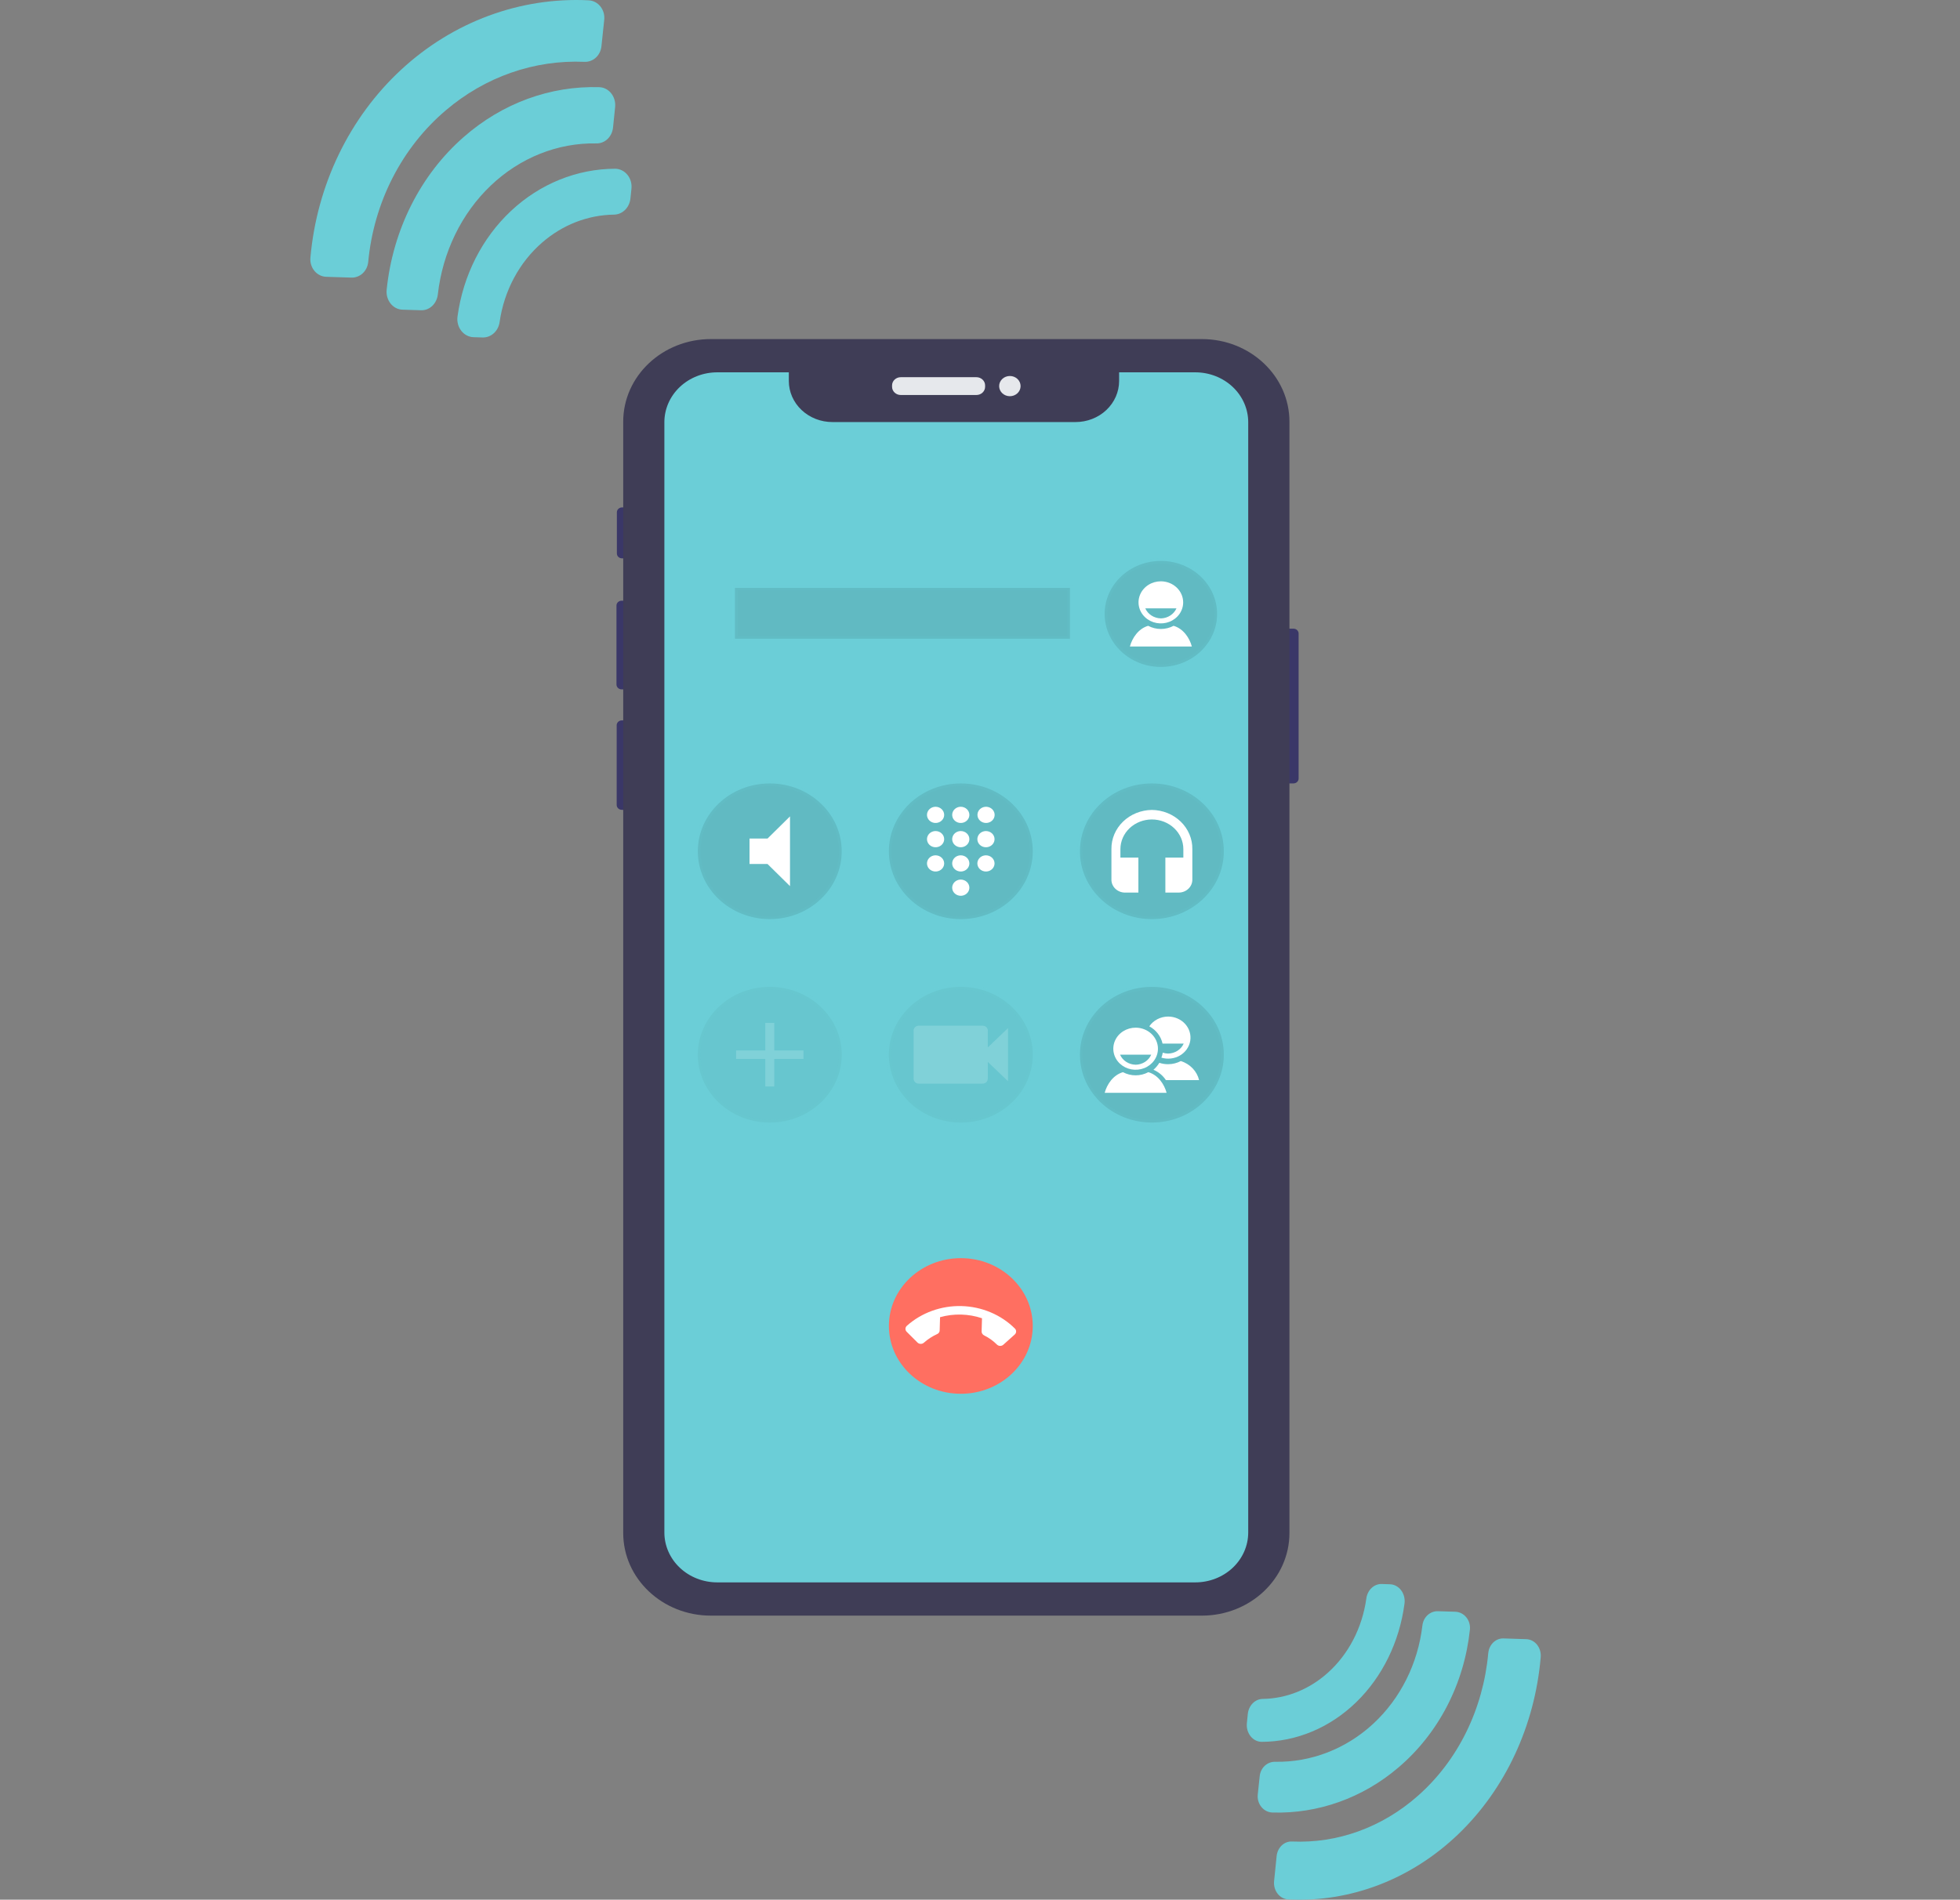 <svg width="360" height="349" viewBox="0 0 360 349" fill="none" xmlns="http://www.w3.org/2000/svg">
<rect x="0" y="0" width="360" height="349" fill="#808080" stroke="none"/>
<path d="M237.575 115.493H235.808C235.286 115.493 234.863 115.892 234.863 116.384V143.029C234.863 143.522 235.286 143.921 235.808 143.921H237.575C238.097 143.921 238.521 143.522 238.521 143.029V116.384C238.521 115.892 238.097 115.493 237.575 115.493Z" fill="#3A3768"/>
<path d="M114.41 93.22H114.249C113.727 93.22 113.304 93.619 113.304 94.112V101.688C113.304 102.18 113.727 102.579 114.249 102.579H114.41C114.933 102.579 115.356 102.18 115.356 101.688V94.112C115.356 93.619 114.933 93.22 114.41 93.22Z" fill="#3A3768"/>
<path d="M114.596 110.358H114.175C113.653 110.358 113.23 110.757 113.23 111.249V125.755C113.23 126.248 113.653 126.647 114.175 126.647H114.596C115.118 126.647 115.542 126.248 115.542 125.755V111.249C115.542 110.757 115.118 110.358 114.596 110.358Z" fill="#3A3768"/>
<path d="M114.522 132.346H114.212C113.69 132.346 113.267 132.745 113.267 133.238V147.884C113.267 148.376 113.69 148.776 114.212 148.776H114.522C115.044 148.776 115.467 148.376 115.467 147.884V133.238C115.467 132.745 115.044 132.346 114.522 132.346Z" fill="#3A3768"/>
<path d="M220.739 62.293H130.565C121.675 62.293 114.468 69.089 114.468 77.472V281.634C114.468 290.017 121.675 296.813 130.565 296.813H220.739C229.629 296.813 236.836 290.017 236.836 281.634V77.472C236.836 69.089 229.629 62.293 220.739 62.293Z" fill="#3F3D56"/>
<path d="M179.339 69.296H165.447C164.564 69.296 163.849 69.971 163.849 70.803V71.06C163.849 71.892 164.564 72.567 165.447 72.567H179.339C180.221 72.567 180.937 71.892 180.937 71.06V70.803C180.937 69.971 180.221 69.296 179.339 69.296Z" fill="#E6E8EC"/>
<path d="M185.486 72.789C186.574 72.789 187.456 71.957 187.456 70.932C187.456 69.906 186.574 69.075 185.486 69.075C184.399 69.075 183.517 69.906 183.517 70.932C183.517 71.957 184.399 72.789 185.486 72.789Z" fill="#E6E8EC"/>
<path d="M219.546 68.401H205.551V69.993C205.551 71.994 204.708 73.913 203.207 75.328C201.707 76.743 199.672 77.538 197.55 77.538H152.888C150.766 77.538 148.731 76.743 147.23 75.328C145.73 73.913 144.887 71.994 144.887 69.993V68.401H131.742C130.466 68.401 129.202 68.638 128.023 69.099C126.844 69.559 125.773 70.234 124.871 71.085C123.969 71.936 123.254 72.947 122.766 74.059C122.278 75.171 122.027 76.362 122.027 77.566V281.54C122.027 282.744 122.278 283.935 122.766 285.047C123.254 286.159 123.969 287.169 124.871 288.021C125.773 288.872 126.844 289.547 128.023 290.007C129.202 290.468 130.466 290.705 131.742 290.705H219.546C222.124 290.705 224.596 289.739 226.418 288.021C228.241 286.302 229.265 283.971 229.265 281.54V77.566C229.265 75.135 228.241 72.804 226.418 71.085C224.596 69.367 222.124 68.401 219.546 68.401Z" fill="#6BCED7"/>
<path opacity="0.1" d="M196.514 108H135V117.344H196.514V108Z" fill="black" stroke="#6BCED7" stroke-miterlimit="10"/>
<path opacity="0.1" d="M141.386 168.849C148.682 168.849 154.597 163.271 154.597 156.391C154.597 149.51 148.682 143.932 141.386 143.932C134.09 143.932 128.175 149.51 128.175 156.391C128.175 163.271 134.09 168.849 141.386 168.849Z" fill="black" stroke="#6BCED7" stroke-miterlimit="10"/>
<path d="M137.67 154.055V158.726H140.973L145.102 162.795V149.982L140.973 154.055H137.67Z" fill="white"/>
<path opacity="0.1" d="M176.478 168.849C183.774 168.849 189.689 163.271 189.689 156.391C189.689 149.51 183.774 143.932 176.478 143.932C169.182 143.932 163.267 149.51 163.267 156.391C163.267 163.271 169.182 168.849 176.478 168.849Z" fill="black" stroke="#6BCED7" stroke-miterlimit="10"/>
<path d="M176.478 161.592C176.166 161.59 175.86 161.676 175.6 161.839C175.339 162.001 175.136 162.233 175.015 162.504C174.894 162.776 174.862 163.075 174.922 163.364C174.982 163.653 175.131 163.919 175.352 164.128C175.572 164.337 175.853 164.479 176.159 164.537C176.465 164.595 176.783 164.566 177.071 164.454C177.36 164.341 177.607 164.151 177.78 163.906C177.954 163.661 178.047 163.373 178.047 163.079C178.047 162.686 177.882 162.309 177.588 162.03C177.294 161.751 176.895 161.594 176.478 161.592ZM171.854 148.215C171.542 148.213 171.236 148.298 170.975 148.46C170.714 148.622 170.51 148.853 170.388 149.125C170.267 149.396 170.234 149.696 170.293 149.985C170.353 150.274 170.502 150.54 170.722 150.75C170.942 150.959 171.223 151.101 171.529 151.16C171.836 151.218 172.153 151.189 172.442 151.077C172.731 150.965 172.978 150.774 173.152 150.53C173.326 150.285 173.419 149.997 173.419 149.702C173.419 149.31 173.254 148.933 172.961 148.655C172.668 148.376 172.27 148.218 171.854 148.215ZM171.854 152.676C171.542 152.674 171.235 152.76 170.974 152.922C170.713 153.084 170.509 153.316 170.388 153.587C170.267 153.859 170.234 154.159 170.294 154.448C170.354 154.737 170.503 155.003 170.724 155.212C170.944 155.421 171.225 155.564 171.532 155.622C171.839 155.68 172.156 155.65 172.445 155.538C172.734 155.425 172.981 155.234 173.154 154.988C173.328 154.743 173.42 154.455 173.419 154.16C173.419 153.768 173.254 153.392 172.961 153.114C172.668 152.836 172.27 152.679 171.854 152.676ZM171.854 157.134C171.542 157.132 171.236 157.217 170.975 157.379C170.714 157.541 170.51 157.773 170.388 158.044C170.267 158.316 170.234 158.615 170.293 158.904C170.353 159.194 170.502 159.46 170.722 159.669C170.942 159.878 171.223 160.021 171.529 160.079C171.836 160.137 172.153 160.109 172.442 159.996C172.731 159.884 172.978 159.694 173.152 159.449C173.326 159.204 173.419 158.916 173.419 158.621C173.419 158.229 173.254 157.852 172.961 157.574C172.668 157.295 172.27 157.137 171.854 157.134ZM181.102 151.189C181.414 151.191 181.72 151.105 181.98 150.942C182.241 150.78 182.444 150.548 182.565 150.277C182.685 150.005 182.718 149.706 182.658 149.417C182.598 149.128 182.448 148.862 182.228 148.653C182.008 148.445 181.727 148.302 181.421 148.244C181.115 148.186 180.797 148.215 180.509 148.327C180.22 148.44 179.973 148.63 179.799 148.875C179.626 149.12 179.533 149.408 179.533 149.702C179.533 149.897 179.573 150.09 179.651 150.27C179.73 150.45 179.845 150.614 179.991 150.752C180.137 150.89 180.31 151 180.5 151.075C180.691 151.15 180.895 151.189 181.102 151.189ZM176.478 157.134C176.166 157.133 175.86 157.219 175.6 157.381C175.339 157.543 175.136 157.775 175.015 158.047C174.894 158.318 174.862 158.618 174.922 158.907C174.982 159.196 175.131 159.461 175.352 159.67C175.572 159.879 175.853 160.021 176.159 160.079C176.465 160.137 176.783 160.108 177.071 159.996C177.36 159.884 177.607 159.693 177.78 159.448C177.954 159.204 178.047 158.916 178.047 158.621C178.047 158.228 177.882 157.851 177.588 157.572C177.294 157.294 176.895 157.136 176.478 157.134ZM181.102 157.134C180.79 157.133 180.484 157.219 180.224 157.381C179.963 157.543 179.76 157.775 179.639 158.047C179.518 158.318 179.486 158.618 179.546 158.907C179.606 159.196 179.755 159.461 179.976 159.67C180.196 159.879 180.477 160.021 180.783 160.079C181.089 160.137 181.407 160.108 181.695 159.996C181.984 159.884 182.231 159.693 182.404 159.448C182.578 159.204 182.671 158.916 182.671 158.621C182.671 158.228 182.506 157.851 182.212 157.572C181.918 157.294 181.519 157.136 181.102 157.134ZM181.102 152.676C180.789 152.675 180.484 152.761 180.223 152.924C179.963 153.086 179.759 153.318 179.639 153.59C179.518 153.862 179.486 154.161 179.546 154.45C179.606 154.74 179.756 155.005 179.977 155.214C180.198 155.422 180.479 155.565 180.785 155.622C181.092 155.68 181.41 155.65 181.698 155.537C181.987 155.424 182.233 155.233 182.406 154.988C182.58 154.743 182.672 154.454 182.671 154.16C182.671 153.767 182.506 153.39 182.211 153.112C181.917 152.834 181.518 152.678 181.102 152.676ZM176.478 152.676C176.166 152.675 175.86 152.761 175.599 152.924C175.339 153.086 175.135 153.318 175.015 153.59C174.894 153.862 174.862 154.161 174.922 154.45C174.983 154.74 175.132 155.005 175.353 155.214C175.574 155.422 175.855 155.565 176.162 155.622C176.468 155.68 176.786 155.65 177.074 155.537C177.363 155.424 177.609 155.233 177.782 154.988C177.956 154.743 178.048 154.454 178.047 154.16C178.047 153.767 177.882 153.39 177.588 153.112C177.293 152.834 176.894 152.678 176.478 152.676ZM176.478 148.215C176.166 148.213 175.86 148.299 175.6 148.462C175.339 148.624 175.136 148.856 175.015 149.128C174.894 149.399 174.862 149.698 174.922 149.987C174.982 150.276 175.131 150.542 175.352 150.751C175.572 150.96 175.853 151.102 176.159 151.16C176.465 151.218 176.783 151.189 177.071 151.077C177.36 150.964 177.607 150.774 177.78 150.529C177.954 150.284 178.047 149.997 178.047 149.702C178.047 149.309 177.882 148.932 177.588 148.653C177.294 148.375 176.895 148.217 176.478 148.215Z" fill="white"/>
<g opacity="0.4">
<path opacity="0.1" d="M141.386 206.223C148.682 206.223 154.597 200.645 154.597 193.765C154.597 186.885 148.682 181.307 141.386 181.307C134.09 181.307 128.175 186.885 128.175 193.765C128.175 200.645 134.09 206.223 141.386 206.223Z" fill="black" stroke="#6BCED7" stroke-miterlimit="10"/>
<path opacity="0.4" d="M147.579 194.544H142.212V199.605H140.56V194.544H135.193V192.986H140.56V187.925H142.212V192.986H147.579V194.544Z" fill="white"/>
</g>
<path opacity="0.1" d="M211.57 168.849C218.866 168.849 224.781 163.271 224.781 156.391C224.781 149.51 218.866 143.932 211.57 143.932C204.274 143.932 198.359 149.51 198.359 156.391C198.359 163.271 204.274 168.849 211.57 168.849Z" fill="black" stroke="#6BCED7" stroke-miterlimit="10"/>
<path d="M211.57 148.795C210.581 148.807 209.605 149.003 208.696 149.371C207.787 149.739 206.964 150.273 206.274 150.941C205.584 151.609 205.04 152.399 204.674 153.265C204.308 154.131 204.126 155.057 204.139 155.99V161.584C204.134 161.895 204.195 162.204 204.317 162.492C204.439 162.781 204.621 163.044 204.851 163.267C205.081 163.49 205.355 163.667 205.658 163.79C205.961 163.913 206.286 163.978 206.616 163.982H209.093V157.555H205.79V155.997C205.79 154.552 206.399 153.165 207.483 152.143C208.567 151.121 210.037 150.547 211.57 150.547C213.103 150.547 214.573 151.121 215.657 152.143C216.741 153.165 217.35 154.552 217.35 155.997V157.555H214.047V163.978H216.524C216.854 163.975 217.18 163.91 217.483 163.787C217.786 163.665 218.061 163.487 218.291 163.264C218.521 163.041 218.702 162.778 218.824 162.489C218.946 162.2 219.006 161.891 219.001 161.58V155.99C219.015 155.057 218.833 154.131 218.466 153.265C218.1 152.399 217.556 151.609 216.866 150.941C216.176 150.273 215.353 149.739 214.444 149.371C213.536 149.003 212.559 148.807 211.57 148.795Z" fill="white"/>
<g opacity="0.4">
<path opacity="0.1" d="M176.478 206.223C183.774 206.223 189.689 200.645 189.689 193.765C189.689 186.885 183.774 181.307 176.478 181.307C169.182 181.307 163.267 186.885 163.267 193.765C163.267 200.645 169.182 206.223 176.478 206.223Z" fill="black" stroke="#6BCED7" stroke-miterlimit="10"/>
<path opacity="0.4" d="M181.432 192.43V189.315C181.43 189.197 181.404 189.08 181.355 188.972C181.305 188.863 181.234 188.765 181.144 188.683C181.054 188.6 180.948 188.535 180.832 188.491C180.716 188.448 180.591 188.426 180.466 188.427H168.766C168.514 188.425 168.271 188.518 168.091 188.684C167.91 188.85 167.807 189.077 167.804 189.315V198.195C167.808 198.433 167.912 198.659 168.092 198.825C168.272 198.992 168.514 199.084 168.766 199.083H180.462C180.715 199.085 180.958 198.993 181.139 198.827C181.32 198.661 181.424 198.434 181.428 198.195V195.081L185.144 198.631V188.879L181.432 192.43Z" fill="white"/>
</g>
<path opacity="0.1" d="M211.57 206.223C218.866 206.223 224.781 200.645 224.781 193.765C224.781 186.885 218.866 181.307 211.57 181.307C204.274 181.307 198.359 186.885 198.359 193.765C198.359 200.645 204.274 206.223 211.57 206.223Z" fill="black" stroke="#6BCED7" stroke-miterlimit="10"/>
<path d="M210.918 196.973C210.207 197.353 209.404 197.553 208.587 197.553C207.77 197.553 206.967 197.353 206.257 196.973C204.432 197.499 203.313 199.239 202.9 200.769H214.274C213.861 199.239 212.747 197.499 210.918 196.973ZM208.589 188.797C207.778 188.797 206.985 189.023 206.31 189.447C205.635 189.872 205.109 190.475 204.798 191.182C204.488 191.889 204.406 192.666 204.564 193.416C204.722 194.167 205.113 194.856 205.686 195.397C206.26 195.938 206.991 196.306 207.786 196.455C208.582 196.604 209.407 196.527 210.156 196.234C210.905 195.941 211.545 195.445 211.995 194.809C212.446 194.172 212.685 193.424 212.685 192.659C212.685 191.635 212.253 190.653 211.485 189.928C210.717 189.204 209.675 188.797 208.589 188.797ZM208.589 195.603C207.973 195.592 207.373 195.411 206.864 195.084C206.355 194.756 205.959 194.295 205.724 193.757H211.45C211.216 194.295 210.821 194.756 210.313 195.085C209.804 195.413 209.205 195.595 208.589 195.606V195.603Z" fill="white"/>
<path d="M214.146 198.433H220.24C220.05 197.625 219.641 196.877 219.052 196.263C218.464 195.649 217.717 195.189 216.883 194.929C216.172 195.309 215.368 195.509 214.551 195.509C214.002 195.514 213.457 195.427 212.941 195.252C212.653 195.729 212.288 196.159 211.859 196.529C212.804 196.937 213.599 197.6 214.146 198.433ZM213.527 191.717H217.416C217.18 192.253 216.783 192.713 216.274 193.039C215.765 193.365 215.166 193.545 214.551 193.555C214.216 193.552 213.884 193.497 213.568 193.391C213.517 193.703 213.433 194.01 213.316 194.306C213.88 194.476 214.477 194.528 215.064 194.46C215.652 194.392 216.217 194.204 216.72 193.91C217.224 193.617 217.653 193.224 217.98 192.758C218.307 192.293 218.524 191.766 218.614 191.214C218.705 190.663 218.667 190.099 218.505 189.562C218.342 189.025 218.058 188.528 217.673 188.104C217.287 187.681 216.809 187.341 216.27 187.109C215.732 186.876 215.147 186.756 214.555 186.757C213.866 186.758 213.188 186.923 212.584 187.236C211.98 187.549 211.47 188 211.099 188.548C211.718 188.885 212.255 189.341 212.673 189.887C213.092 190.434 213.383 191.057 213.527 191.717Z" fill="white"/>
<path d="M176.478 256.056C183.774 256.056 189.689 250.478 189.689 243.598C189.689 236.717 183.774 231.139 176.478 231.139C169.182 231.139 163.267 236.717 163.267 243.598C163.267 250.478 169.182 256.056 176.478 256.056Z" fill="#FF6F61"/>
<path d="M169.695 246.673C170.417 246.029 171.24 245.494 172.135 245.085C172.273 245.027 172.39 244.932 172.472 244.811C172.553 244.691 172.596 244.55 172.593 244.407L172.663 241.986C175.188 241.278 177.886 241.346 180.367 242.18L180.297 244.602C180.295 244.743 180.332 244.881 180.404 245.004C180.477 245.127 180.582 245.23 180.71 245.303C181.606 245.743 182.419 246.322 183.112 247.016C183.187 247.09 183.276 247.15 183.375 247.192C183.474 247.234 183.581 247.257 183.69 247.26C183.798 247.263 183.906 247.245 184.008 247.209C184.109 247.172 184.202 247.117 184.281 247.047L186.378 245.17C186.536 245.029 186.629 244.834 186.635 244.628C186.641 244.422 186.561 244.223 186.411 244.073C185.143 242.81 183.624 241.796 181.941 241.088C180.257 240.379 178.442 239.99 176.599 239.943C174.757 239.896 172.922 240.192 171.2 240.814C169.479 241.435 167.904 242.371 166.565 243.566C166.487 243.637 166.424 243.721 166.38 243.815C166.335 243.909 166.311 244.009 166.309 244.112C166.306 244.214 166.325 244.316 166.364 244.411C166.403 244.507 166.462 244.594 166.537 244.668L168.522 246.646C168.597 246.72 168.687 246.78 168.786 246.821C168.885 246.863 168.992 246.885 169.101 246.888C169.209 246.891 169.317 246.873 169.418 246.836C169.52 246.799 169.612 246.744 169.691 246.673H169.695Z" fill="white"/>
<path opacity="0.1" d="M213.221 122.52C218.922 122.52 223.543 118.162 223.543 112.787C223.543 107.412 218.922 103.054 213.221 103.054C207.521 103.054 202.9 107.412 202.9 112.787C202.9 118.162 207.521 122.52 213.221 122.52Z" fill="black" stroke="#6BCED7" stroke-miterlimit="10"/>
<path d="M215.554 114.971C214.843 115.351 214.039 115.551 213.221 115.551C212.404 115.551 211.6 115.351 210.889 114.971C209.064 115.497 207.945 117.237 207.532 118.771H218.911C218.498 117.237 217.379 115.497 215.554 114.971ZM213.221 106.795C212.411 106.795 211.617 107.021 210.943 107.445C210.268 107.869 209.742 108.473 209.431 109.179C209.12 109.886 209.038 110.663 209.196 111.413C209.354 112.163 209.744 112.853 210.317 113.394C210.89 113.935 211.621 114.303 212.416 114.453C213.211 114.602 214.036 114.526 214.785 114.233C215.535 113.941 216.175 113.445 216.626 112.81C217.076 112.174 217.317 111.426 217.317 110.661C217.316 109.637 216.884 108.655 216.116 107.93C215.349 107.206 214.308 106.798 213.221 106.795ZM213.221 113.605C212.605 113.593 212.006 113.412 211.497 113.084C210.989 112.757 210.592 112.296 210.356 111.759H216.087C215.851 112.296 215.454 112.757 214.945 113.085C214.437 113.414 213.838 113.595 213.221 113.609V113.605Z" fill="white"/>
<path d="M260.419 329.925C264.049 326.731 267.063 322.767 269.284 318.266C271.506 313.765 272.889 308.819 273.352 303.717C273.421 302.958 273.747 302.255 274.265 301.751C274.784 301.247 275.456 300.979 276.146 301.001L280.341 301.137C280.716 301.149 281.084 301.245 281.423 301.421C281.763 301.596 282.066 301.847 282.314 302.157C282.562 302.468 282.75 302.831 282.866 303.225C282.982 303.618 283.023 304.034 282.988 304.446C281.911 317.027 276.493 328.666 267.859 336.952C259.225 345.237 248.037 349.533 236.614 348.947C236.24 348.928 235.873 348.824 235.536 348.642C235.2 348.46 234.9 348.204 234.657 347.889C234.414 347.574 234.231 347.208 234.121 346.812C234.011 346.416 233.975 346 234.017 345.588L234.484 340.989C234.559 340.233 234.89 339.537 235.41 339.039C235.931 338.542 236.602 338.281 237.29 338.309C245.662 338.688 253.877 335.711 260.419 329.925Z" fill="#6BCED7"/>
<path d="M256.845 324.719C250.292 330.31 242.09 333.24 233.7 332.985C233.315 332.972 232.937 332.874 232.589 332.698C232.241 332.521 231.931 332.27 231.679 331.959C231.427 331.649 231.238 331.286 231.125 330.893C231.011 330.501 230.974 330.088 231.018 329.68L231.373 326.3C231.45 325.565 231.781 324.888 232.302 324.4C232.823 323.912 233.496 323.65 234.189 323.663C240.804 323.787 247.229 321.299 252.226 316.676C257.223 312.053 260.44 305.624 261.257 298.624C261.339 297.888 261.676 297.21 262.202 296.725C262.729 296.24 263.406 295.981 264.102 296.001L267.289 296.099C267.674 296.11 268.052 296.205 268.4 296.379C268.748 296.553 269.058 296.802 269.311 297.111C269.565 297.419 269.755 297.78 269.871 298.171C269.987 298.562 270.025 298.974 269.984 299.381C269.464 304.318 268.036 309.097 265.782 313.445C263.527 317.793 260.49 321.624 256.845 324.719Z" fill="#6BCED7"/>
<path d="M243.85 307.344C247.67 303.943 250.207 299.064 250.959 293.673C251.056 292.919 251.397 292.231 251.917 291.739C252.437 291.246 253.101 290.984 253.782 291.001L255.312 291.052C255.704 291.065 256.089 291.171 256.441 291.363C256.794 291.555 257.106 291.828 257.357 292.165C257.608 292.501 257.792 292.893 257.898 293.316C258.003 293.738 258.027 294.18 257.969 294.613C257.042 301.656 253.882 308.093 249.065 312.752C244.248 317.412 238.093 319.984 231.722 320C231.336 319.995 230.955 319.9 230.604 319.72C230.253 319.54 229.94 319.279 229.685 318.955C229.43 318.631 229.239 318.25 229.124 317.839C229.01 317.427 228.974 316.992 229.019 316.564L229.189 314.86C229.27 314.104 229.596 313.407 230.105 312.901C230.615 312.395 231.272 312.115 231.954 312.113C236.284 312.047 240.47 310.368 243.85 307.344Z" fill="#6BCED7"/>
<path d="M81.885 20.268C77.885 23.66 74.563 27.872 72.115 32.654C69.667 37.437 68.143 42.693 67.632 48.113C67.557 48.92 67.197 49.666 66.626 50.202C66.055 50.737 65.314 51.022 64.553 50.999L59.93 50.854C59.517 50.842 59.111 50.739 58.737 50.553C58.363 50.366 58.029 50.1 57.756 49.77C57.483 49.441 57.276 49.055 57.148 48.636C57.02 48.218 56.974 47.776 57.014 47.338C58.2 33.972 64.171 21.604 73.686 12.801C83.201 3.998 95.531 -0.566 108.119 0.056C108.532 0.076 108.936 0.187 109.307 0.38C109.678 0.573 110.008 0.846 110.276 1.18C110.544 1.515 110.745 1.904 110.867 2.325C110.988 2.745 111.027 3.188 110.982 3.625L110.467 8.512C110.384 9.315 110.019 10.055 109.446 10.583C108.872 11.111 108.132 11.389 107.374 11.36C98.147 10.956 89.095 14.12 81.885 20.268Z" fill="#6BCED7"/>
<path d="M85.167 25.177C92.224 18.98 101.057 15.734 110.092 16.017C110.507 16.031 110.914 16.14 111.289 16.335C111.664 16.531 111.997 16.809 112.268 17.153C112.54 17.497 112.743 17.9 112.866 18.334C112.989 18.769 113.028 19.227 112.981 19.679L112.598 23.425C112.516 24.239 112.159 24.989 111.598 25.53C111.037 26.07 110.312 26.361 109.566 26.346C102.442 26.209 95.523 28.966 90.141 34.089C84.76 39.211 81.296 46.336 80.416 54.092C80.328 54.908 79.964 55.659 79.397 56.197C78.831 56.734 78.101 57.021 77.352 56.999L73.919 56.89C73.505 56.879 73.098 56.773 72.723 56.58C72.349 56.387 72.014 56.111 71.742 55.769C71.469 55.427 71.264 55.027 71.139 54.594C71.014 54.161 70.973 53.705 71.017 53.253C71.577 47.782 73.115 42.487 75.543 37.669C77.971 32.851 81.241 28.606 85.167 25.177Z" fill="#6BCED7"/>
<path d="M99.613 44.529C95.399 48.164 92.599 53.38 91.769 59.143C91.662 59.949 91.286 60.684 90.712 61.21C90.138 61.736 89.406 62.017 88.654 61.999L86.966 61.945C86.534 61.93 86.109 61.817 85.72 61.612C85.331 61.407 84.987 61.115 84.71 60.755C84.432 60.395 84.229 59.976 84.113 59.525C83.996 59.074 83.97 58.601 84.035 58.138C85.057 50.609 88.543 43.728 93.859 38.748C99.175 33.767 105.966 31.017 112.997 31C113.423 31.005 113.843 31.107 114.23 31.3C114.618 31.492 114.963 31.771 115.244 32.117C115.526 32.464 115.736 32.87 115.863 33.311C115.99 33.751 116.029 34.215 115.979 34.673L115.791 36.495C115.702 37.303 115.342 38.048 114.78 38.589C114.218 39.13 113.493 39.429 112.741 39.431C107.963 39.502 103.343 41.296 99.613 44.529Z" fill="#6BCED7"/>
</svg>
